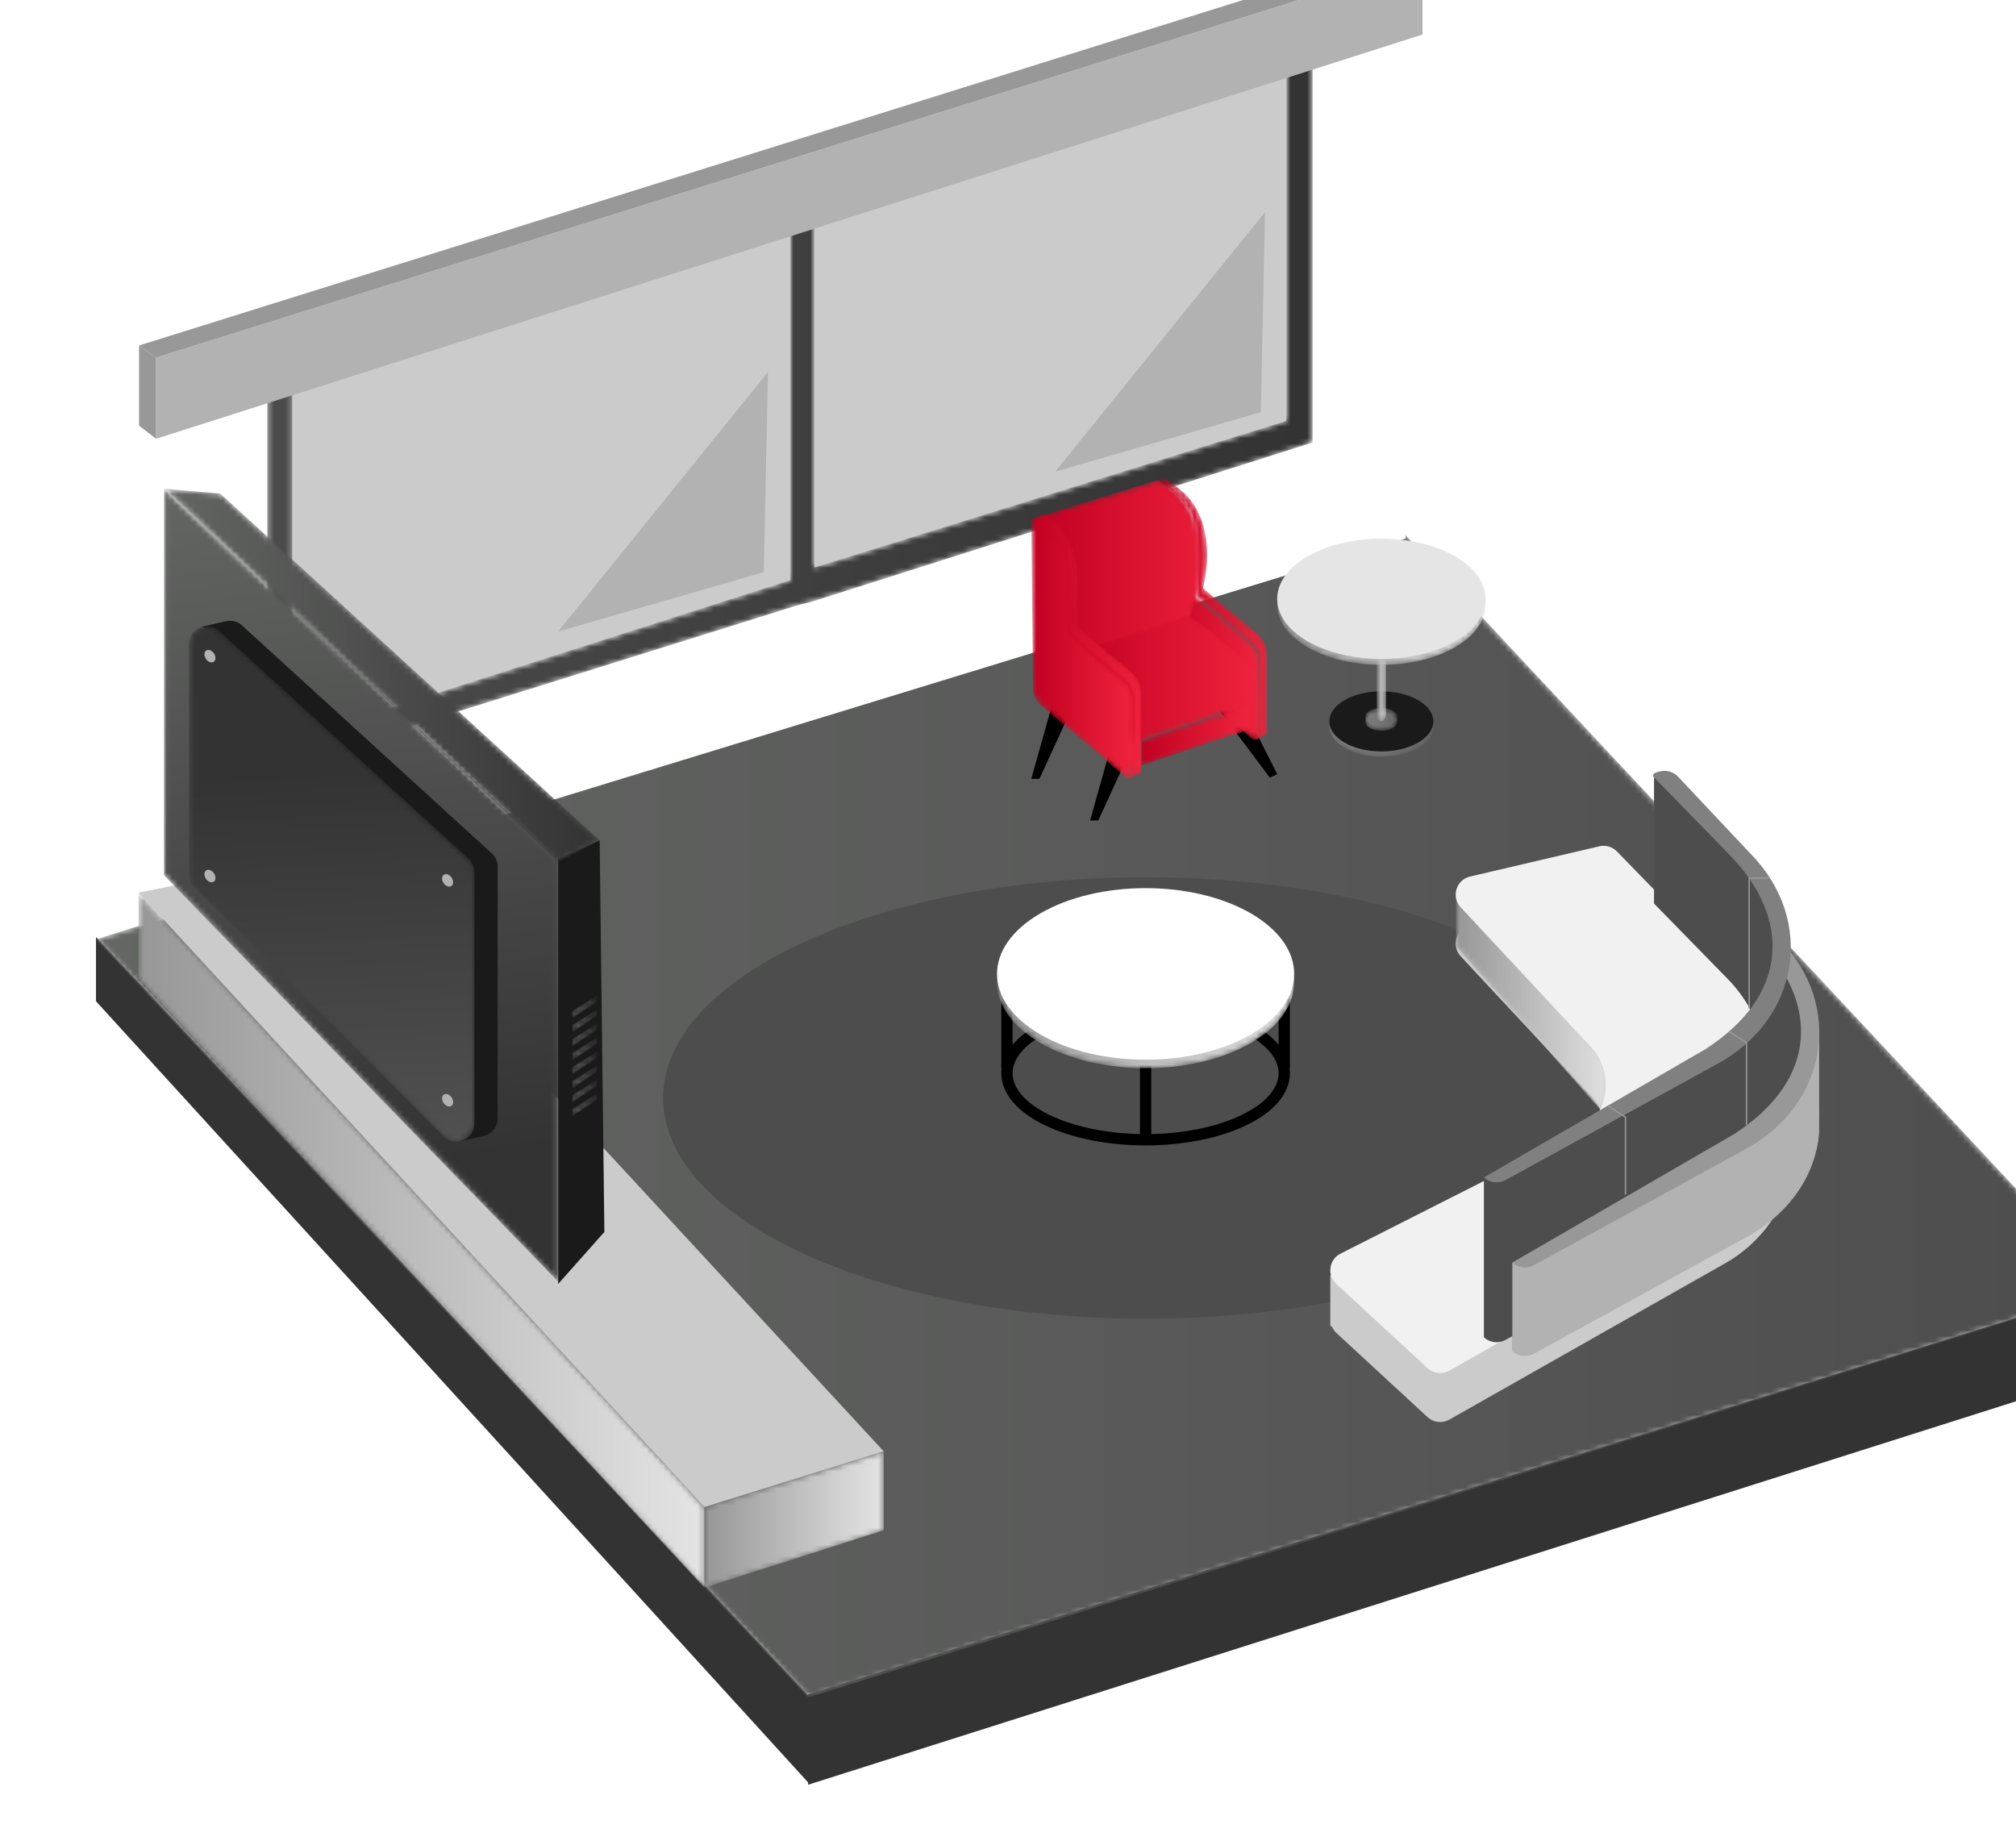 <svg xmlns="http://www.w3.org/2000/svg" xmlns:xlink="http://www.w3.org/1999/xlink" width="357" height="326" viewBox="0 0 357 326">
    <defs>
        <linearGradient id="prefix__b" x1="0%" x2="100%" y1="50%" y2="50%">
            <stop offset="0%" stop-color="#646664"/>
            <stop offset="100%" stop-color="#4D4D4D"/>
        </linearGradient>
        <linearGradient id="prefix__e" x1="-.001%" x2="100%" y1="50.001%" y2="50.001%">
            <stop offset="0%" stop-color="#979797"/>
            <stop offset="100%" stop-color="#E4E4E4"/>
        </linearGradient>
        <linearGradient id="prefix__h" x1="-113.026%" x2="100.001%" y1="50%" y2="50%">
            <stop offset="0%" stop-color="#646664"/>
            <stop offset="100%" stop-color="#333"/>
        </linearGradient>
        <linearGradient id="prefix__k" x1="0%" x2="100.001%" y1="49.999%" y2="49.999%">
            <stop offset="0%" stop-color="#C10021"/>
            <stop offset="100%" stop-color="#F0233D"/>
        </linearGradient>
        <linearGradient id="prefix__n" x1=".001%" x2="100%" y1="50%" y2="50%">
            <stop offset="0%" stop-color="#C10021"/>
            <stop offset="100%" stop-color="#F0233D"/>
        </linearGradient>
        <linearGradient id="prefix__q" x1="0%" x2="99.999%" y1="50.004%" y2="50.004%">
            <stop offset="0%" stop-color="#C10021"/>
            <stop offset="100%" stop-color="#F0233D"/>
        </linearGradient>
        <linearGradient id="prefix__t" x1=".003%" x2="100.003%" y1="49.998%" y2="49.998%">
            <stop offset="0%" stop-color="#C10021"/>
            <stop offset="100%" stop-color="#F0233D"/>
        </linearGradient>
        <linearGradient id="prefix__w" x1="-.001%" x2="100%" y1="50%" y2="50%">
            <stop offset="0%" stop-color="#C10021"/>
            <stop offset="100%" stop-color="#F0233D"/>
        </linearGradient>
        <linearGradient id="prefix__z" x1=".001%" x2="100.002%" y1="49.999%" y2="49.999%">
            <stop offset="0%" stop-color="#C10021"/>
            <stop offset="100%" stop-color="#F0233D"/>
        </linearGradient>
        <linearGradient id="prefix__C" x1="-.001%" x2="100%" y1="49.998%" y2="49.998%">
            <stop offset="0%" stop-color="#C10021"/>
            <stop offset="100%" stop-color="#F0233D"/>
        </linearGradient>
        <linearGradient id="prefix__F" x1=".004%" x2="100.005%" y1="50%" y2="50%">
            <stop offset="0%" stop-color="#C10021"/>
            <stop offset="100%" stop-color="#F0233D"/>
        </linearGradient>
        <linearGradient id="prefix__I" x1="-.001%" x2="99.998%" y1="50%" y2="50%">
            <stop offset="0%" stop-color="#C10021"/>
            <stop offset="100%" stop-color="#F0233D"/>
        </linearGradient>
        <linearGradient id="prefix__L" x1=".002%" x2="100.001%" y1="50%" y2="50%">
            <stop offset="0%" stop-color="#979797"/>
            <stop offset="100%" stop-color="#E4E4E4"/>
        </linearGradient>
        <linearGradient id="prefix__O" x1="0%" x2="100.001%" y1="50%" y2="50%">
            <stop offset="0%" stop-color="#979797"/>
            <stop offset="100%" stop-color="#E4E4E4"/>
        </linearGradient>
        <linearGradient id="prefix__R" x1="46.471%" x2="52.6%" y1="-4.155%" y2="86.025%">
            <stop offset="0%" stop-color="#646664"/>
            <stop offset="100%" stop-color="#333"/>
        </linearGradient>
        <linearGradient id="prefix__U" x1="-.009%" x2="100.006%" y1="49.996%" y2="49.996%">
            <stop offset="0%" stop-color="#646664"/>
            <stop offset="100%" stop-color="#333"/>
        </linearGradient>
        <linearGradient id="prefix__X" x1="-.009%" x2="100.006%" y1="49.987%" y2="49.987%">
            <stop offset="0%" stop-color="#646664"/>
            <stop offset="100%" stop-color="#333"/>
        </linearGradient>
        <linearGradient id="prefix__aa" x1="-.009%" x2="100.006%" y1="49.999%" y2="49.999%">
            <stop offset="0%" stop-color="#646664"/>
            <stop offset="100%" stop-color="#333"/>
        </linearGradient>
        <linearGradient id="prefix__ad" x1="-.009%" x2="100.006%" y1="49.986%" y2="49.986%">
            <stop offset="0%" stop-color="#646664"/>
            <stop offset="100%" stop-color="#333"/>
        </linearGradient>
        <linearGradient id="prefix__ag" x1="-.009%" x2="100.006%" y1="49.998%" y2="49.998%">
            <stop offset="0%" stop-color="#646664"/>
            <stop offset="100%" stop-color="#333"/>
        </linearGradient>
        <linearGradient id="prefix__aj" x1="-.009%" x2="100.006%" y1="50.01%" y2="50.01%">
            <stop offset="0%" stop-color="#646664"/>
            <stop offset="100%" stop-color="#333"/>
        </linearGradient>
        <linearGradient id="prefix__am" x1="-.009%" x2="100.006%" y1="50.008%" y2="50.008%">
            <stop offset="0%" stop-color="#646664"/>
            <stop offset="100%" stop-color="#333"/>
        </linearGradient>
        <linearGradient id="prefix__ap" x1="-.009%" x2="100.006%" y1="50.008%" y2="50.008%">
            <stop offset="0%" stop-color="#646664"/>
            <stop offset="100%" stop-color="#333"/>
        </linearGradient>
        <linearGradient id="prefix__as" x1="-.001%" x2="100%" y1="50%" y2="50%">
            <stop offset="0%" stop-color="#646664"/>
            <stop offset="100%" stop-color="#333"/>
        </linearGradient>
        <linearGradient id="prefix__av" x1="53.231%" x2="49.369%" y1="151.162%" y2="27.814%">
            <stop offset="0%" stop-color="#646664"/>
            <stop offset="100%" stop-color="#333"/>
        </linearGradient>
        <linearGradient id="prefix__ay" x1="-.004%" x2="99.999%" y1="50.001%" y2="50.001%">
            <stop offset="0%" stop-color="gray"/>
            <stop offset="100%" stop-color="#666"/>
        </linearGradient>
        <linearGradient id="prefix__aB" x1="-.003%" x2="99.997%" y1="49.991%" y2="49.991%">
            <stop offset="0%" stop-color="gray"/>
            <stop offset="100%" stop-color="#666"/>
        </linearGradient>
        <linearGradient id="prefix__aE" x1="-.003%" x2="99.997%" y1="49.999%" y2="49.999%">
            <stop offset="0%" stop-color="gray"/>
            <stop offset="100%" stop-color="#666"/>
        </linearGradient>
        <linearGradient id="prefix__aH" x1=".043%" x2="100.005%" y1="49.997%" y2="49.997%">
            <stop offset="0%" stop-color="#979797"/>
            <stop offset="100%" stop-color="#E4E4E4"/>
        </linearGradient>
        <linearGradient id="prefix__aK" x1="0%" x2="99.999%" y1="50.001%" y2="50.001%">
            <stop offset="0%" stop-color="#979797"/>
            <stop offset="100%" stop-color="#E4E4E4"/>
        </linearGradient>
        <linearGradient id="prefix__aN" x1="0%" x2="100%" y1="50%" y2="50%">
            <stop offset="0%" stop-color="#979797"/>
            <stop offset="100%" stop-color="#E4E4E4"/>
        </linearGradient>
        <linearGradient id="prefix__aQ" x1="-.001%" x2="100%" y1="49.999%" y2="49.999%">
            <stop offset="0%" stop-color="#979797"/>
            <stop offset="100%" stop-color="#E4E4E4"/>
        </linearGradient>
        <path id="prefix__a" d="M0 73.29L126.109 207.572 356.684 135.298 230.747 0.49z"/>
        <path id="prefix__d" d="M8.262 5.185c-10.274 5.931-10.274 15.55 0 21.483 10.275 5.931 26.934 5.931 37.208 0 10.275-5.933 10.275-15.552 0-21.483C40.333 2.218 33.6.735 26.866.735c-6.733 0-13.467 1.483-18.604 4.45"/>
        <path id="prefix__g" d="M.334 56.411v74.111l93.478-29.254 3.012-.791 88.613-28.168V.384L.334 56.411zm96.885-23.598l83.557-26.149v61.81L97.219 94.425V32.813zM4.785 59.949l88.158-26.276v62.995l-88.158 28.18V59.949z"/>
        <path id="prefix__j" d="M1.266 31.2c0 .915.643 2.201 1.435 2.871l14.818 12.525c.793.67 1.435.47 1.435-.444V32.706c0-.915-.642-2.2-1.435-2.87l-9.915-8.381.007-10.501c.002-4.208-2.413-8.076-6.244-9.816C1.113 1.022.963.967.963.967L1.266 31.2z"/>
        <path id="prefix__m" d="M.963.967S7.049 4.4 7.299 9.164c.251 4.762.305 12.291.305 12.291l9.377 7.927s1.867 1.065 1.957 3.174l-.455 14.424 1.95-.964V32.229c0-1.465-.514-2.919-1.569-3.934-.12-.115-.246-.225-.381-.33l-9.459-7.854S11.912 10.098 6.27 3.83C5.425 2.891 3.302 1.191 2.137.634L.963.967z"/>
        <path id="prefix__p" d="M0.037 7.068L0.037 11.557 19.469 5.071 19.469 0.581z"/>
        <path id="prefix__s" d="M.099 6.588l10.038 8.478v-4.182c0-1.301-.913-3.127-2.039-4.079L.099.051v6.537z"/>
        <path id="prefix__v" d="M.349 18.278v11.405c0 .915.642 2.2 1.435 2.871l14.818 12.524c.792.67 1.434.471 1.434-.444l.001-13.445c0-.916-.642-2.201-1.435-2.871l-9.915-8.38.606-11.093c-.246-2.087-1.644-4.66-3.291-6.051L.046.793l.303 17.485z"/>
        <path id="prefix__y" d="M.625 7.794l6.644 20.488.544 4.736 17.363-5.371 2.677-.303S36.488 9.417 22.963.967L.625 7.794z"/>
        <path id="prefix__B" d="M.649 8.034L12.34 23.647l21.129-7.066s1.707-5.12 0-6.836C30.544 6.806 22.587.889 22.587.889L.649 8.034z"/>
        <path id="prefix__E" d="M.929 31.027c0 .915.642 2.2 1.436 2.871l14.816 12.524c.793.67 1.435.471 1.435-.445V32.532c0-.915-.642-2.2-1.434-2.87l-9.915-8.381.006-10.502C7.275 6.573 4.86 2.704 1.029.964.775.849.625.793.625.793l.304 30.234z"/>
        <path id="prefix__H" d="M.626.793s6.085 3.433 6.336 8.196c.251 4.763.305 12.292.305 12.292l9.378 7.928s1.865 1.063 1.956 3.174l-.456 14.423 1.951-.964V32.055c0-1.464-.515-2.919-1.57-3.934-.119-.115-.245-.225-.381-.33l-9.458-7.853.115-8.851c.04-3.116-.943-6.198-2.944-8.588C5.045 1.531 4.061.653 2.896.097L.626.793z"/>
        <path id="prefix__K" d="M0.743 10.833L0.743 25.102 32.487 14.932 32.487 0.957z"/>
        <path id="prefix__N" d="M0.542 15.198L100.743 123.102 100.743 108.833 0.542 0.017z"/>
        <path id="prefix__Q" d="M0.036 68.937L69.842 140.917 69.842 66.182 0.036 0.485z"/>
        <path id="prefix__T" d="M0.361 3.381L0.361 4.639 4.673 1.789 4.795 0.599z"/>
        <path id="prefix__W" d="M0.361 2.979L0.361 4.237 4.673 1.387 4.795 0.197z"/>
        <path id="prefix__Z" d="M0.361 3.459L0.361 4.717 4.673 1.868 4.795 0.677z"/>
        <path id="prefix__ac" d="M0.361 2.939L0.361 4.198 4.673 1.348 4.795 0.158z"/>
        <path id="prefix__af" d="M0.361 3.42L0.361 4.678 4.673 1.829 4.795 0.638z"/>
        <path id="prefix__ai" d="M0.361 2.9L0.361 4.158 4.673 1.309 4.795 0.118z"/>
        <path id="prefix__al" d="M0.361 2.862L0.361 4.119 4.673 1.27 4.795 0.079z"/>
        <path id="prefix__ao" d="M0.361 3.342L0.361 4.6 4.673 1.75 4.795 0.559z"/>
        <path id="prefix__ar" d="M69.84 66.584L77.192 62.755 10.005 1.35 0.036 0.485z"/>
        <path id="prefix__au" d="M.458 3.991v40.883c0 .796.298 1.562.836 2.15l44.209 44.073c1.96 2.137 5.522.75 5.522-2.148V44.346c0-.84-.332-1.646-.925-2.241L5.891 1.749C5.242 1.097 4.444.805 3.66.805 2.026.805.458 2.074.458 3.991"/>
        <path id="prefix__ax" d="M3.095 1.863c-3.597 2.077-3.597 5.445 0 7.523 3.599 2.077 9.433 2.077 13.031 0 3.599-2.078 3.599-5.446 0-7.523C14.327.823 11.969.304 9.611.304c-2.358 0-4.717.519-6.516 1.559"/>
        <path id="prefix__aA" d="M1.584.526c-1.119.646-1.119 1.693 0 2.341 1.12.646 2.934.646 4.054 0 1.119-.648 1.119-1.695 0-2.341C5.078.203 4.344.041 3.611.041c-.734 0-1.467.162-2.027.485"/>
        <path id="prefix__aD" d="M1.584.799c-1.119.647-1.119 1.694 0 2.34 1.12.647 2.934.647 4.054 0 1.119-.646 1.119-1.693 0-2.34C5.078.476 4.344.314 3.611.314c-.734 0-1.467.162-2.027.485"/>
        <path id="prefix__aG" d="M.789.518v18.008h.007c.015.29.091.575.234.797.321.498.84.498 1.161 0 .144-.222.219-.507.235-.797h.006V.518H.789z"/>
        <path id="prefix__aJ" d="M5.571 3.52c-7.202 4.159-7.202 10.9 0 15.058 7.202 4.158 18.877 4.158 26.08 0 7.202-4.158 7.202-10.899 0-15.058C28.05 1.441 23.33.402 18.611.402c-4.72 0-9.439 1.039-13.04 3.118"/>
        <path id="prefix__aM" d="M48.22.823L25.322 6.18c-2.455.574-3.377 3.585-1.664 5.435l23.061 24.74c4.491 4.85 3.06 12.655-2.86 15.596L2.401 72.947c-2.063 1.025-2.46 3.799-.767 5.362L17.8 93.228c1.035.954 2.562 1.145 3.799.472l48.445-27.458c14.481-7.862 17.423-27.391 5.903-39.171L51.32 1.727c-.626-.641-1.477-.99-2.352-.99-.249 0-.5.028-.748.086"/>
        <path id="prefix__aP" d="M.823 9.547l25.535 28.87s2.692-4.675.509-8.531C24.685 26.03.823.413.823.413v9.134z"/>
    </defs>
    <g fill="none" fill-rule="evenodd">
        <path fill="#CBCBCB" d="M140.971 274.657L108.669 287.184 12.144 177.385 35.086 159.012z" transform="translate(17 -10)"/>
        <path fill="#333" d="M0 187.307L126.109 325.648 126.109 310.22 0 175.938zM126.109 310.053L126.109 326.05 356.684 252.853 356.684 238.168z" transform="translate(17 -10)"/>
        <g transform="translate(17 -10) translate(0 103.05)">
            <mask id="prefix__c" fill="#fff">
                <use xlink:href="#prefix__a"/>
            </mask>
            <path fill="url(#prefix__b)" d="M0 73.29L126.109 207.572 356.684 135.298 230.747 0.49z" mask="url(#prefix__c)"/>
        </g>
        <g>
            <path fill="#4D4D4D" d="M171.315 39.386c0 21.587-38.257 39.086-85.448 39.086-47.193 0-85.448-17.5-85.448-39.086C.419 17.799 38.674.3 85.867.3c47.19 0 85.448 17.499 85.448 39.086" transform="translate(17 -10) translate(100 165.05)"/>
            <path stroke="#000" stroke-width="2" d="M103.229 26.668c9.589 4.602 9.589 12.063 0 16.664-9.59 4.602-25.136 4.602-34.726 0-9.588-4.6-9.588-12.062 0-16.664 9.59-4.602 25.137-4.602 34.726 0zM61.312 20.143L61.312 34.117M110.42 20.143L110.42 34.117M85.867 47.169L85.867 24.54" transform="translate(17 -10) translate(100 165.05)"/>
        </g>
        <g transform="translate(17 -10) translate(159 168.05)">
            <mask id="prefix__f" fill="#fff">
                <use xlink:href="#prefix__d"/>
            </mask>
            <path fill="url(#prefix__e)" d="M8.262 5.185c-10.274 5.931-10.274 15.55 0 21.483 10.275 5.931 26.934 5.931 37.208 0 10.275-5.933 10.275-15.552 0-21.483C40.333 2.218 33.6.735 26.866.735c-6.733 0-13.467 1.483-18.604 4.45" mask="url(#prefix__f)"/>
        </g>
        <g>
            <path fill="#FFF" d="M197.47 171.675c10.275 5.933 10.275 15.551 0 21.482-10.274 5.933-26.934 5.933-37.208 0-10.274-5.931-10.274-15.549 0-21.482s26.934-5.933 37.208 0M.626 71.13L.626 174.038 224.89 105.344 224.89.95z" transform="translate(17 -10) translate(7 .05)"/>
            <path fill="#CBCBCB" d="M27.785 75.949L27.785 140.848 115.942 112.667 115.942 49.673zM203.777 22.664L120.219 48.812 120.219 110.425 203.777 84.474z" transform="translate(17 -10) translate(7 .05)"/>
        </g>
        <g transform="translate(17 -10) translate(30 16.05)">
            <mask id="prefix__i" fill="#fff">
                <use xlink:href="#prefix__g"/>
            </mask>
            <path fill="url(#prefix__h)" d="M.334 56.411v74.111l93.478-29.254 3.012-.791 88.613-28.168V.384L.334 56.411zm96.885-23.598l83.557-26.149v61.81L97.219 94.425V32.813zM4.785 59.949l88.158-26.276v62.995l-88.158 28.18V59.949z" mask="url(#prefix__i)"/>
        </g>
        <g>
            <path fill="#B2B2B2" d="M111.995 75.829L74.841 121.784 111.252 111.262zM3.639 87.65L227.903 16.067 227.903 3.102 3.639 73.282z" transform="translate(17 -10) translate(7 .05)"/>
            <path fill="#989898" d="M224.89 0.95L227.903 3.101 3.639 73.281 0.626 71.13z" transform="translate(17 -10) translate(7 .05)"/>
            <path fill="#B2B2B2" d="M200.015 47.514L162.861 93.469 199.272 82.947z" transform="translate(17 -10) translate(7 .05)"/>
            <path fill="#989898" d="M3.639 73.281L0.626 71.13 0.626 85.331 3.639 87.649z" transform="translate(17 -10) translate(7 .05)"/>
            <path fill="#000" d="M163.885 129.167L158.625 147.865 160.072 147.865 168.449 129.605zM174.301 136.541L169.041 155.238 170.488 155.238 178.866 136.978zM194.096 131.043L202.183 147.055 200.865 147.651 190.118 133.325z" transform="translate(17 -10) translate(7 .05)"/>
        </g>
        <g transform="translate(17 -10) translate(187 94.05)">
            <mask id="prefix__l" fill="#fff">
                <use xlink:href="#prefix__j"/>
            </mask>
            <path fill="url(#prefix__k)" d="M1.266 31.2c0 .915.643 2.201 1.435 2.871l14.818 12.525c.793.67 1.435.47 1.435-.444V32.706c0-.915-.642-2.2-1.435-2.87l-9.915-8.381.007-10.501c.002-4.208-2.413-8.076-6.244-9.816C1.113 1.022.963.967.963.967L1.266 31.2z" mask="url(#prefix__l)"/>
        </g>
        <g transform="translate(17 -10) translate(187 94.05)">
            <mask id="prefix__o" fill="#fff">
                <use xlink:href="#prefix__m"/>
            </mask>
            <path fill="url(#prefix__n)" d="M.963.967S7.049 4.4 7.299 9.164c.251 4.762.305 12.291.305 12.291l9.377 7.927s1.867 1.065 1.957 3.174l-.455 14.424 1.95-.964V32.229c0-1.465-.514-2.919-1.569-3.934-.12-.115-.246-.225-.381-.33l-9.459-7.854S11.912 10.098 6.27 3.83C5.425 2.891 3.302 1.191 2.137.634L.963.967z" mask="url(#prefix__o)"/>
        </g>
        <g transform="translate(17 -10) translate(185 134.05)">
            <mask id="prefix__r" fill="#fff">
                <use xlink:href="#prefix__p"/>
            </mask>
            <path fill="url(#prefix__q)" d="M0.037 7.068L0.037 11.557 19.469 5.071 19.469 0.581z" mask="url(#prefix__r)"/>
        </g>
        <g transform="translate(17 -10) translate(192 121.05)">
            <mask id="prefix__u" fill="#fff">
                <use xlink:href="#prefix__s"/>
            </mask>
            <path fill="url(#prefix__t)" d="M.099 6.588l10.038 8.478v-4.182c0-1.301-.913-3.127-2.039-4.079L.099.051v6.537z" mask="url(#prefix__u)"/>
        </g>
        <g transform="translate(17 -10) translate(167 101.05)">
            <mask id="prefix__x" fill="#fff">
                <use xlink:href="#prefix__v"/>
            </mask>
            <path fill="url(#prefix__w)" d="M.349 18.278v11.405c0 .915.642 2.2 1.435 2.871l14.818 12.524c.792.67 1.434.471 1.434-.444l.001-13.445c0-.916-.642-2.201-1.435-2.871l-9.915-8.38.606-11.093c-.246-2.087-1.644-4.66-3.291-6.051L.046.793l.303 17.485z" mask="url(#prefix__x)"/>
        </g>
        <g transform="translate(17 -10) translate(165 94.05)">
            <mask id="prefix__A" fill="#fff">
                <use xlink:href="#prefix__y"/>
            </mask>
            <path fill="url(#prefix__z)" d="M.625 7.794l6.644 20.488.544 4.736 17.363-5.371 2.677-.303S36.488 9.417 22.963.967L.625 7.794z" mask="url(#prefix__A)"/>
        </g>
        <g transform="translate(17 -10) translate(171 118.05)">
            <mask id="prefix__D" fill="#fff">
                <use xlink:href="#prefix__B"/>
            </mask>
            <path fill="url(#prefix__C)" d="M.649 8.034L12.34 23.647l21.129-7.066s1.707-5.12 0-6.836C30.544 6.806 22.587.889 22.587.889L.649 8.034z" mask="url(#prefix__D)"/>
        </g>
        <g transform="translate(17 -10) translate(165 101.05)">
            <mask id="prefix__G" fill="#fff">
                <use xlink:href="#prefix__E"/>
            </mask>
            <path fill="url(#prefix__F)" d="M.929 31.027c0 .915.642 2.2 1.436 2.871l14.816 12.524c.793.67 1.435.471 1.435-.445V32.532c0-.915-.642-2.2-1.434-2.87l-9.915-8.381.006-10.502C7.275 6.573 4.86 2.704 1.029.964.775.849.625.793.625.793l.304 30.234z" mask="url(#prefix__G)"/>
        </g>
        <g transform="translate(17 -10) translate(165 101.05)">
            <mask id="prefix__J" fill="#fff">
                <use xlink:href="#prefix__H"/>
            </mask>
            <path fill="url(#prefix__I)" d="M.626.793s6.085 3.433 6.336 8.196c.251 4.763.305 12.292.305 12.292l9.378 7.928s1.865 1.063 1.956 3.174l-.456 14.423 1.951-.964V32.055c0-1.464-.515-2.919-1.57-3.934-.119-.115-.245-.225-.381-.33l-9.458-7.853.115-8.851c.04-3.116-.943-6.198-2.944-8.588C5.045 1.531 4.061.653 2.896.097L.626.793z" mask="url(#prefix__J)"/>
        </g>
        <path fill="#CBCBCB" d="M139.488 267.007L107.743 276.883 7.543 168.067 41.767 161.212z" transform="translate(17 -10)"/>
        <g transform="translate(17 -10) translate(107 266.05)">
            <mask id="prefix__M" fill="#fff">
                <use xlink:href="#prefix__K"/>
            </mask>
            <path fill="url(#prefix__L)" d="M0.743 10.833L0.743 25.102 32.487 14.932 32.487 0.957z" mask="url(#prefix__M)"/>
        </g>
        <g transform="translate(17 -10) translate(7 168.05)">
            <mask id="prefix__P" fill="#fff">
                <use xlink:href="#prefix__N"/>
            </mask>
            <path fill="url(#prefix__O)" d="M0.542 15.198L100.743 123.102 100.743 108.833 0.542 0.017z" mask="url(#prefix__P)"/>
        </g>
        <g transform="translate(17 -10) translate(12 96.05)">
            <mask id="prefix__S" fill="#fff">
                <use xlink:href="#prefix__Q"/>
            </mask>
            <path fill="url(#prefix__R)" d="M0.036 68.937L69.842 140.917 69.842 66.182 0.036 0.485z" mask="url(#prefix__S)"/>
        </g>
        <path fill="#1A1A1A" d="M81.84 162.065L81.84 237.37 90.024 228.157 89.192 158.805z" transform="translate(17 -10)"/>
        <g transform="translate(17 -10) translate(84 198.05)">
            <mask id="prefix__V" fill="#fff">
                <use xlink:href="#prefix__T"/>
            </mask>
            <path fill="url(#prefix__U)" d="M0.361 3.381L0.361 4.639 4.673 1.789 4.795 0.599z" mask="url(#prefix__V)"/>
        </g>
        <g transform="translate(17 -10) translate(84 186.05)">
            <mask id="prefix__Y" fill="#fff">
                <use xlink:href="#prefix__W"/>
            </mask>
            <path fill="url(#prefix__X)" d="M0.361 2.979L0.361 4.237 4.673 1.387 4.795 0.197z" mask="url(#prefix__Y)"/>
        </g>
        <g transform="translate(17 -10) translate(84 188.05)">
            <mask id="prefix__ab" fill="#fff">
                <use xlink:href="#prefix__Z"/>
            </mask>
            <path fill="url(#prefix__aa)" d="M0.361 3.459L0.361 4.717 4.673 1.868 4.795 0.677z" mask="url(#prefix__ab)"/>
        </g>
        <g transform="translate(17 -10) translate(84 191.05)">
            <mask id="prefix__ae" fill="#fff">
                <use xlink:href="#prefix__ac"/>
            </mask>
            <path fill="url(#prefix__ad)" d="M0.361 2.939L0.361 4.198 4.673 1.348 4.795 0.158z" mask="url(#prefix__ae)"/>
        </g>
        <g transform="translate(17 -10) translate(84 193.05)">
            <mask id="prefix__ah" fill="#fff">
                <use xlink:href="#prefix__af"/>
            </mask>
            <path fill="url(#prefix__ag)" d="M0.361 3.42L0.361 4.678 4.673 1.829 4.795 0.638z" mask="url(#prefix__ah)"/>
        </g>
        <g transform="translate(17 -10) translate(84 196.05)">
            <mask id="prefix__ak" fill="#fff">
                <use xlink:href="#prefix__ai"/>
            </mask>
            <path fill="url(#prefix__aj)" d="M0.361 2.9L0.361 4.158 4.673 1.309 4.795 0.118z" mask="url(#prefix__ak)"/>
        </g>
        <g transform="translate(17 -10) translate(84 201.05)">
            <mask id="prefix__an" fill="#fff">
                <use xlink:href="#prefix__al"/>
            </mask>
            <path fill="url(#prefix__am)" d="M0.361 2.862L0.361 4.119 4.673 1.27 4.795 0.079z" mask="url(#prefix__an)"/>
        </g>
        <g transform="translate(17 -10) translate(84 203.05)">
            <mask id="prefix__aq" fill="#fff">
                <use xlink:href="#prefix__ao"/>
            </mask>
            <path fill="url(#prefix__ap)" d="M0.361 3.342L0.361 4.6 4.673 1.75 4.795 0.559z" mask="url(#prefix__aq)"/>
        </g>
        <g transform="translate(17 -10) translate(12 96.05)">
            <mask id="prefix__at" fill="#fff">
                <use xlink:href="#prefix__ar"/>
            </mask>
            <path fill="url(#prefix__as)" d="M69.84 66.584L77.192 62.755 10.005 1.35 0.036 0.485z" mask="url(#prefix__at)"/>
        </g>
        <path fill="#1A1A1A" d="M70.2 161.228L25.99 120.874c-.797-.802-1.82-1.052-2.765-.892l-.008-.02-4.39 1.004 1.86 1.246c-.081.283-.13.582-.13.903v40.884c0 .795.297 1.562.835 2.148l43.424 43.218-.316 2.745 4.13-.935.055-.012.053-.012-.002-.004c1.302-.34 2.388-1.476 2.388-3.075v-44.603c0-.84-.332-1.645-.925-2.241" transform="translate(17 -10)"/>
        <g transform="translate(17 -10) translate(16 120.05)">
            <mask id="prefix__aw" fill="#fff">
                <use xlink:href="#prefix__au"/>
            </mask>
            <path fill="url(#prefix__av)" d="M.458 3.991v40.883c0 .796.298 1.562.836 2.15l44.209 44.073c1.96 2.137 5.522.75 5.522-2.148V44.346c0-.84-.332-1.646-.925-2.241L5.891 1.749C5.242 1.097 4.444.805 3.66.805 2.026.805.458 2.074.458 3.991" mask="url(#prefix__aw)"/>
        </g>
        <g fill="#B2B2B2">
            <path d="M1.895.676c.367.554.345 1.215-.05 1.477-.395.262-1.012.026-1.381-.527C.097 1.073.12.412.514.15.91-.113 1.528.123 1.894.676M1.895 39.61c.367.553.345 1.214-.05 1.477-.395.262-1.012.026-1.381-.527-.367-.554-.344-1.215.05-1.476.396-.263 1.014-.027 1.38.526M43.98 40.376c.368.554.346 1.215-.05 1.477-.394.262-1.012.026-1.38-.527-.367-.553-.344-1.214.05-1.476.395-.263 1.013-.027 1.38.526M43.98 79.31c.368.553.346 1.214-.05 1.477-.394.262-1.012.026-1.38-.527-.367-.554-.344-1.215.05-1.476.395-.263 1.013-.027 1.38.526" transform="translate(17 -10) translate(19 125.05)"/>
        </g>
        <g transform="translate(17 -10) translate(218 133.05)">
            <mask id="prefix__az" fill="#fff">
                <use xlink:href="#prefix__ax"/>
            </mask>
            <path fill="url(#prefix__ay)" d="M3.095 1.863c-3.597 2.077-3.597 5.445 0 7.523 3.599 2.077 9.433 2.077 13.031 0 3.599-2.078 3.599-5.446 0-7.523C14.327.823 11.969.304 9.611.304c-2.358 0-4.717.519-6.516 1.559" mask="url(#prefix__az)"/>
        </g>
        <path fill="#1A1A1A" d="M234.126 133.984c3.6 2.078 3.6 5.446 0 7.524-3.599 2.078-9.433 2.078-13.03 0-3.599-2.078-3.599-5.446 0-7.524 3.597-2.077 9.431-2.077 13.03 0" transform="translate(17 -10)"/>
        <g transform="translate(17 -10) translate(224 136.05)">
            <mask id="prefix__aC" fill="#fff">
                <use xlink:href="#prefix__aA"/>
            </mask>
            <path fill="url(#prefix__aB)" d="M1.584.526c-1.119.646-1.119 1.693 0 2.341 1.12.646 2.934.646 4.054 0 1.119-.648 1.119-1.695 0-2.341C5.078.203 4.344.041 3.611.041c-.734 0-1.467.162-2.027.485" mask="url(#prefix__aC)"/>
        </g>
        <g transform="translate(17 -10) translate(224 135.05)">
            <mask id="prefix__aF" fill="#fff">
                <use xlink:href="#prefix__aD"/>
            </mask>
            <path fill="url(#prefix__aE)" d="M1.584.799c-1.119.647-1.119 1.694 0 2.34 1.12.647 2.934.647 4.054 0 1.119-.646 1.119-1.693 0-2.34C5.078.476 4.344.314 3.611.314c-.734 0-1.467.162-2.027.485" mask="url(#prefix__aF)"/>
        </g>
        <g transform="translate(17 -10) translate(226 118.05)">
            <mask id="prefix__aI" fill="#fff">
                <use xlink:href="#prefix__aG"/>
            </mask>
            <path fill="url(#prefix__aH)" d="M.789.518v18.008h.007c.015.29.091.575.234.797.321.498.84.498 1.161 0 .144-.222.219-.507.235-.797h.006V.518H.789z" mask="url(#prefix__aI)"/>
        </g>
        <g transform="translate(17 -10) translate(209 106.05)">
            <mask id="prefix__aL" fill="#fff">
                <use xlink:href="#prefix__aJ"/>
            </mask>
            <path fill="url(#prefix__aK)" d="M5.571 3.52c-7.202 4.159-7.202 10.9 0 15.058 7.202 4.158 18.877 4.158 26.08 0 7.202-4.158 7.202-10.899 0-15.058C28.05 1.441 23.33.402 18.611.402c-4.72 0-9.439 1.039-13.04 3.118" mask="url(#prefix__aL)"/>
        </g>
        <path fill="#E5E5E5" d="M240.65 108.513c7.203 4.157 7.203 10.9 0 15.057-7.201 4.158-18.877 4.158-26.08 0-7.2-4.158-7.2-10.9 0-15.057 7.203-4.158 18.879-4.158 26.08 0" transform="translate(17 -10)"/>
        <g transform="translate(17 -10) translate(218 159.05)">
            <mask id="prefix__aO" fill="#fff">
                <use xlink:href="#prefix__aM"/>
            </mask>
            <path fill="url(#prefix__aN)" d="M48.22.823L25.322 6.18c-2.455.574-3.377 3.585-1.664 5.435l23.061 24.74c4.491 4.85 3.06 12.655-2.86 15.596L2.401 72.947c-2.063 1.025-2.46 3.799-.767 5.362L17.8 93.228c1.035.954 2.562 1.145 3.799.472l48.445-27.458c14.481-7.862 17.423-27.391 5.903-39.171L51.32 1.727c-.626-.641-1.477-.99-2.352-.99-.249 0-.5.028-.748.086" mask="url(#prefix__aO)"/>
        </g>
        <path fill="#CBCBCB" d="M301.027 202.68l-1.603.662c-1.168-3.08-2.982-5.996-5.476-8.547l-24.628-25.344c-.804-.822-1.98-1.165-3.1-.903l-22.897 5.357c-2.456.575-3.377 3.585-1.664 5.435l23.06 24.74c3.74 4.04 3.36 10.12-.287 13.741l-45.856 18.007v8.907l.33.27c.176.371.4.727.728 1.028l16.166 14.92c1.036.955 2.563 1.144 3.799.472l48.446-27.458c8.747-4.75 13.275-13.757 12.958-22.742l.024-.017v-8.529z" transform="translate(17 -10)"/>
        <g transform="translate(17 -10) translate(240 168.05)">
            <mask id="prefix__aR" fill="#fff">
                <use xlink:href="#prefix__aP"/>
            </mask>
            <path fill="url(#prefix__aQ)" d="M.823 9.547l25.535 28.87s2.692-4.675.509-8.531C24.685 26.03.823.413.823.413v9.134z" mask="url(#prefix__aR)"/>
        </g>
        <g>
            <path fill="#F1F1F1" d="M2.4 85.947L43.86 64.951c5.92-2.94 7.352-10.746 2.86-15.597l-23.06-24.739c-1.713-1.85-.791-4.86 1.664-5.436l22.897-5.356c1.12-.262 2.296.081 3.1.903L75.948 40.07c11.519 11.78 8.577 31.31-5.903 39.172L21.599 106.7c-1.236.672-2.763.481-3.8-.473L1.635 91.308c-1.692-1.562-1.296-4.336.767-5.36" transform="translate(17 -10) translate(218 146.05)"/>
            <path fill="#CBCBCB" d="M84.748 50.536c.064.135.132.27.193.405.061-.134.114-.27.171-.405h-.364z" transform="translate(17 -10) translate(218 146.05)"/>
            <path fill="#989898" d="M85.386 43.245c-1.104-7.1-10.874-16.899-10.874-16.899l-8.33-8.808-3.243-.948v10.177L75.948 40.07c3.07 3.14 5.103 6.832 6.174 10.706l1.243 5.6s3.125-6.029 2.021-13.13" transform="translate(17 -10) translate(218 146.05)"/>
            <path fill="#989898" d="M87.12 59.979V46.425l-2.372-.992-3.024 15.569c-1.994 2.496-4.512 4.664-7.548 6.312L36.612 87.913c-1.237.67-2.764.48-3.8-.474v15.716c1.036.955 2.563 1.145 3.8.473L74.176 83.03C87.263 75.923 87.12 64.205 87.12 64.205v-1.88c.035-.781.037-1.563 0-2.346" transform="translate(17 -10) translate(218 146.05)"/>
            <path fill="gray" d="M64.059 15.607c1.12-.262 2.295.08 3.1.903l12.92 13.737c11.52 11.78 8.577 29.287-5.903 37.149l-37.563 20.6c-1.238.67-2.765.48-3.8-.474L72.053 64.8c15.068-9.73 15.038-23.385 4.216-34.453l-13.33-13.676c-.755-.772 1.12-1.065 1.12-1.065" transform="translate(17 -10) translate(218 146.05)"/>
            <path fill="#4D4D4D" d="M84.93 42.384l-5.221-12.019-3.023 15.57c-1.994 2.495-4.513 4.663-7.55 6.311L31.575 72.845c-1.238.672-2.765.481-3.8-.474v28.396c1.035.955 2.562 1.145 3.8.473l37.563-20.598c13.088-7.107 14.595-18.885 14.595-18.885l1.198-19.373z" transform="translate(17 -10) translate(218 146.05)"/>
            <path fill="#B2B2B2" d="M87.12 59.979V46.425l-2.372-.992-3.024 15.569c-1.994 2.496-4.512 4.664-7.548 6.312L36.612 87.913c-1.237.67-2.764.48-3.8-.474v15.716c1.036.955 2.563 1.145 3.8.473L74.176 83.03C87.263 75.923 87.12 64.205 87.12 64.205v-1.88c.035-.781.037-1.563 0-2.346" transform="translate(17 -10) translate(218 146.05)"/>
            <path fill="#989898" d="M64.059 15.607c1.12-.262 2.295.08 3.1.903l12.92 13.737c11.52 11.78 8.577 29.287-5.903 37.149l-37.563 20.6c-1.238.67-2.765.48-3.8-.474L72.053 64.8c15.068-9.73 15.038-23.385 4.216-34.453l-13.33-13.676c-.755-.772 1.12-1.065 1.12-1.065" transform="translate(17 -10) translate(218 146.05)"/>
            <path fill="#4D4D4D" d="M80.347 28.178c-1.104-7.101-10.873-16.9-10.873-16.9l-8.33-8.807-3.243-.948v22.434L70.909 37.26c3.07 3.14 5.103 6.833 6.174 10.706l1.243 5.6s3.125-18.286 2.02-25.388" transform="translate(17 -10) translate(218 146.05)"/>
            <path fill="gray" d="M59.02.54c1.12-.263 2.296.08 3.1.902L75.04 15.18c11.52 11.78 8.578 29.287-5.903 37.15l-37.563 20.6c-1.238.67-2.765.48-3.8-.475l39.239-22.72c15.068-9.73 15.039-23.386 4.217-34.454L57.9 1.604C57.146.832 59.02.54 59.02.54" transform="translate(17 -10) translate(218 146.05)"/>
            <path stroke="#989898" stroke-width=".25" d="M49.721 59.746L52.843 61.783 52.843 75.51M71.158 46.6L74.28 48.636 74.28 63.148M74.753 42.539L74.753 19.49 78.415 19.389" transform="translate(17 -10) translate(218 146.05)"/>
        </g>
    </g>
</svg>
